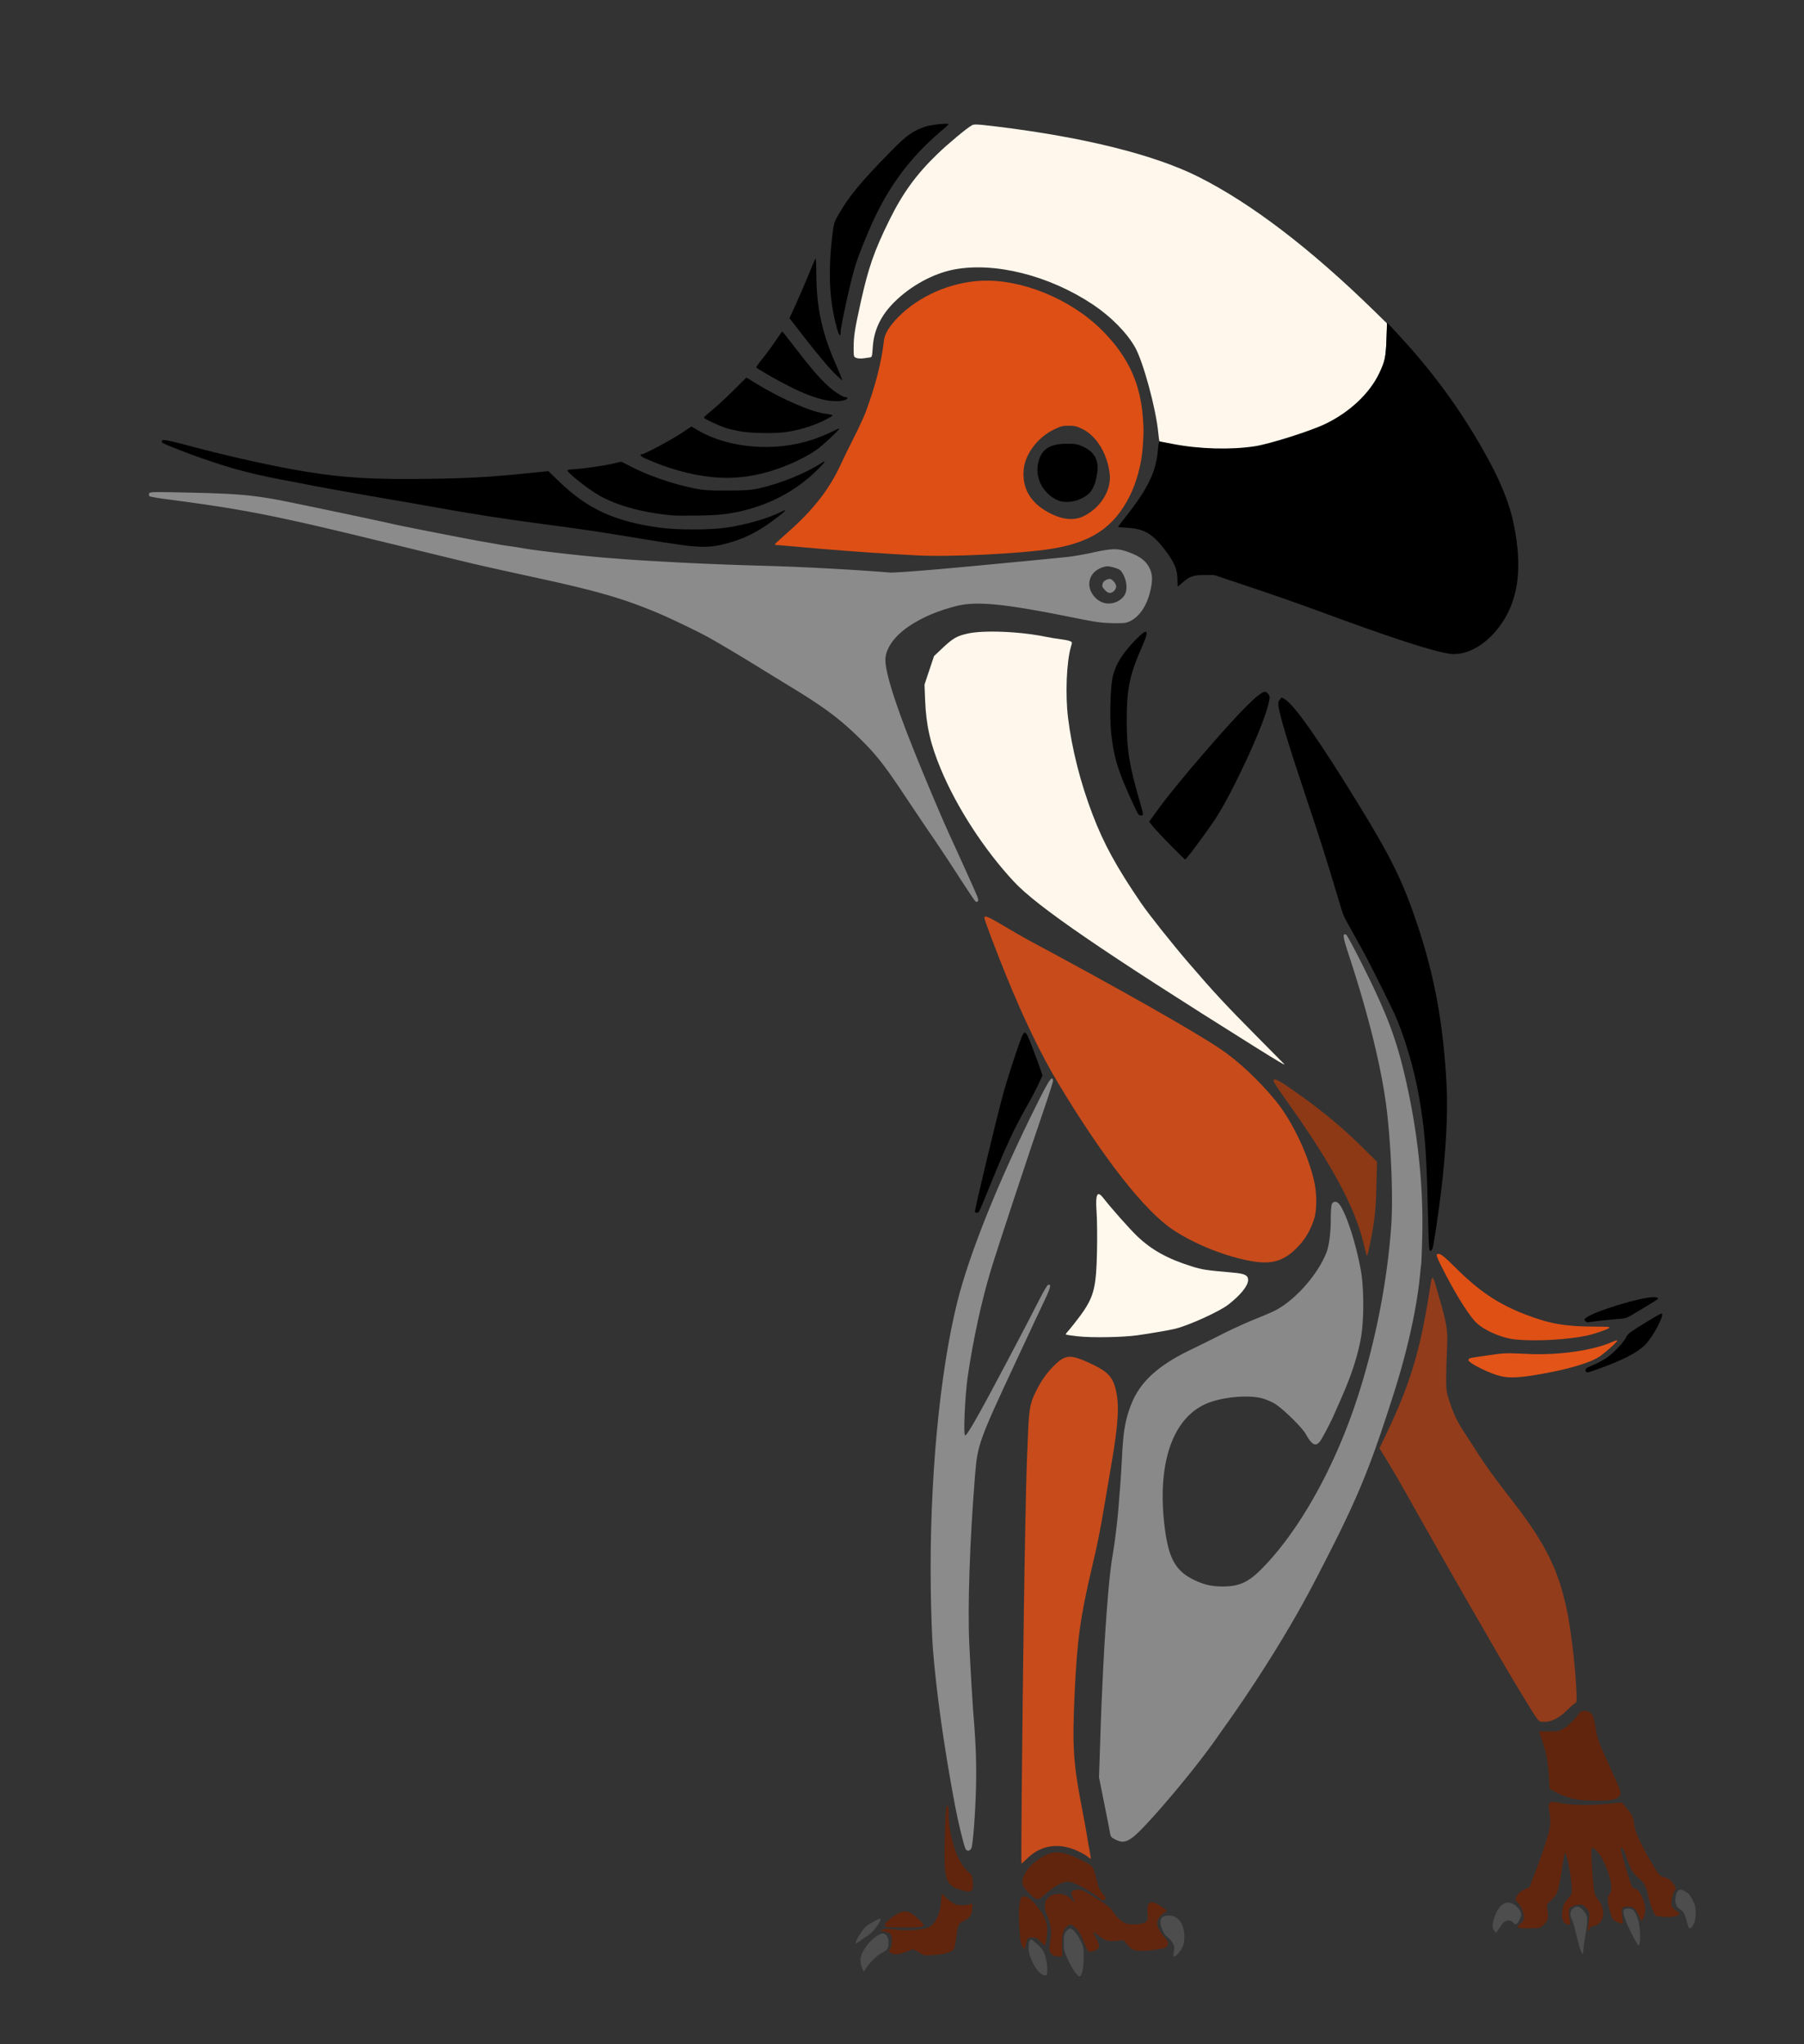<svg xmlns="http://www.w3.org/2000/svg" xml:space="preserve" width="1807" height="2048"><rect width="100%" height="100%" fill="#333333" stroke="none"/><path d="M1069 444.527c-16.738-.047-25.04 4.926-28.586 17.123-4.534 15.598 3.326 32.188 18.645 39.354 10.62 4.968 28.954-.58 34.83-10.54 2.553-4.326 4.108-9.365 5.136-16.64 1.81-12.806-2.655-21.097-14.21-26.383-5.527-2.528-7.499-2.89-15.815-2.914" style="fill:#000"/><path d="M1032.895 1943c-1.835 0-3.073 5.524-2.454 10.941.766 6.704 5.834 17.26 10.43 21.723 1.914 1.858 4.476 3.336 5.783 3.336 2.218 0 2.346-.352 2.346-6.394 0-3.584-.886-9.261-2.014-12.913-1.695-5.488-2.89-7.32-7.58-11.605-3.062-2.799-5.992-5.088-6.511-5.088m-148.965-6c-2.91 0-10.168 5.224-14.246 10.254-7.646 9.428-9.48 16.522-6.23 24.088l1.65 3.84 3.873-5.409c4.1-5.725 10.406-11.389 15.744-14.136 4.094-2.108 5.279-4.368 5.279-10.07 0-5.07-2.478-8.567-6.07-8.567m188.03-4.877a2 2 0 0 0-.505.035c-.958.188-2.691 1.612-3.85 3.166-1.75 2.348-2.098 4.204-2.06 11 .04 7.47.405 8.936 4.213 16.984 2.292 4.846 5.572 10.583 7.289 12.75 1.717 2.168 3.556 3.942 4.088 3.942 2.476 0 4.252-7.65 4.308-18.551.054-10.611-.076-11.312-3.298-17.664-3.543-6.98-7.556-11.54-10.184-11.662zM881.373 1922c-.345 0-3.832 1.778-7.75 3.95-5.902 3.27-7.837 5.028-11.287 10.25-2.29 3.465-4.46 7.312-4.818 8.55-.854 2.942-.067 2.838 4.337-.57 2.005-1.551 5.383-3.87 7.508-5.153 5.64-3.403 15.249-17.027 12.01-17.027m290.027-3c-6.011 0-8.181 1.32-8.957 5.453-.812 4.332 3.199 13.611 6.946 16.066 2.91 1.908 6.671 7.507 6.847 10.196.064.982-.208 3.473-.605 5.535-.975 5.066 1.194 5.023 5.256-.105 4.117-5.198 5.28-8.538 5.453-15.645.296-12.188-6.174-21.5-14.94-21.5" style="fill:#4d4d4d;fill-opacity:1"/><path d="M906.697 1914.947c-3.09-.04-6.29 1.296-10.293 3.91-7.27 4.75-10.856 8.525-10.062 10.592.509 1.326 3.355 1.551 19.627 1.551 22.317 0 22.694-.245 13.588-8.857-5.09-4.814-8.886-7.144-12.86-7.196" style="fill:#61250d;fill-opacity:1"/><path d="M1630.826 1911.959c-2.113-.021-4.08.54-4.523 1.695-1.08 2.812 1.471 10.327 7.838 23.096 3.359 6.738 6.48 12.25 6.937 12.25 1.51 0 2.191-7.07 1.5-15.586-.67-8.25-3.188-16.045-6.355-19.664-1.024-1.17-3.284-1.77-5.397-1.791m-51.31-1.873c-1.392.065-2.762.736-4.12 2.012-2.778 2.61-3.106 6.627-.89 10.912.828 1.6 2.197 5.967 3.045 9.7.847 3.735 2.703 10.943 4.125 16.019 2.555 9.124 4.316 11.15 4.326 4.962 0-1.755.901-8.591 1.998-15.191 2.76-16.607 2.657-18.48-1.293-23.672-2.49-3.273-4.871-4.85-7.191-4.742m-69.571-4.014c-5.021.357-9.492 4.937-12.488 13.223-2.887 7.985-3.069 11.386-.785 14.646l1.67 2.385 1.892-2.412c1.04-1.327 2.889-3.989 4.11-5.914 2.854-4.5 8.287-5.386 11.549-1.885 1.954 2.098 2.18 2.13 3.935.541 1.024-.926 2.443-3.444 3.153-5.595 1.15-3.484 1.079-4.274-.649-7.233-1.067-1.827-3.444-4.335-5.283-5.574-2.423-1.633-4.821-2.344-7.104-2.182" style="fill:#4d4d4d;fill-opacity:1"/><path d="M1025.691 1899.72c-.839-.01-1.585.213-2.222.678-2.414 1.765-3.387 14.25-2.393 30.637.831 13.694 1.274 16.03 3.77 19.846 1.551 2.373 1.56 2.365 2.664-2.535 1.527-6.78 2.04-7.346 6.666-7.346 3.401 0 4.706.647 8.058 4 2.2 2.2 4.119 4 4.264 4 .9 0 2.502-9.948 2.502-15.547 0-7.33-2.208-12.902-8.475-21.393-5.817-7.882-11.198-12.294-14.834-12.34m-82.4-2.655-.605 7.845c-1 12.968-6.025 23.048-13.002 26.078-5.827 2.53-22.193 3.523-33.338 2.022-7.014-.944-9.467-.93-11.846.066l-3 1.258 4.287.654c2.358.36 5.03 1.398 5.938 2.307 2.235 2.235 2.235 11.59 0 15.001-1.42 2.168-1.452 2.685-.227 3.702 2.971 2.465 8.82 2.315 15.258-.395 3.401-1.432 6.857-2.603 7.68-2.603s3.647 1.39 6.279 3.091c4.674 3.021 4.993 3.081 13.785 2.534 11.107-.692 19.032-2.937 20.871-5.915.75-1.215 1.875-6.579 2.498-11.917 1.4-11.985 2.35-14.137 7.192-16.32 6.114-2.758 8.208-5.66 8.744-12.126.435-5.25.33-5.61-1.418-4.887-3.564 1.475-11.158 1.77-14.778.575-1.992-.658-6.03-3.394-8.97-6.082z" style="fill:#61250d;fill-opacity:1"/><path d="M1080.465 1893.115c-.49 0-.997.032-1.567.074-5.977.442-6.944 2.477-4.029 8.479l2.309 4.75-4.395-4.051c-5.057-4.662-10.521-6.053-16.957-4.32-8.95 2.41-11.643 9.856-7.28 20.119 4.05 9.522 5.081 16.553 3.651 24.892-1.686 9.835-1.524 11.705 1.258 14.487 1.789 1.788 3.54 2.455 6.457 2.455h4.004l-.148-10.25c-.168-11.582 1.12-16.731 4.939-19.735 3.428-2.696 4.33-2.568 8.668 1.235 2.778 2.435 4.792 5.881 8.033 13.75 4.15 10.072 4.44 10.486 7.135 10.183 4.715-.53 8.457-2.984 8.457-5.549 0-1.273-1.342-4.749-2.982-7.724s-2.99-5.803-3-6.281c-.01-.48 1.99.775 4.443 2.785 6.778 5.554 10.062 6.593 18.58 5.879l7.326-.614 4.13 4.76c3.297 3.802 5.022 4.929 8.565 5.598 5.188.98 22.056-.494 27.625-2.412 5.38-1.854 5.687-5.364.928-10.631-4.242-4.696-7.615-11.031-7.615-14.307 0-3.219 3.94-8.883 7.307-10.502 1.502-.723 2.51-1.67 2.24-2.107s-2.951-2.491-5.96-4.563c-9.716-6.692-14.203-4.56-13.144 6.246.36 3.675.185 7.064-.425 8.205-1.917 3.58-13.28 5.199-21.153 3.012-3.925-1.09-9.41-6.181-13.963-12.959-2.013-2.997-5.733-6.023-12.629-10.277-14.967-9.233-17.385-10.644-20.808-10.627" style="fill:#62260e;fill-opacity:1"/><path d="M1683.19 1893.066c-1.689-.01-2.779 1.1-3.74 3.403-2.765 6.616-1.257 13.823 3.376 16.133 3.009 1.5 5.659 6.595 7.14 13.734 1.442 6.944 3.471 7.306 6.518 1.164 2.631-5.303 2.748-16.533.223-21.5-3.84-7.554-4.85-8.886-8.273-10.906-2.256-1.33-3.932-2.02-5.245-2.028" style="fill:#4d4d4d;fill-opacity:1"/><path d="M1058.488 1855.656c-3.742.02-7.102.913-10.539 2.621-9.386 4.665-16.562 10.713-20.406 17.2-5.812 9.807-4.84 13.683 5.957 23.726 5.272 4.904 6.675 4.7 14.174-2.068 8.072-7.286 16.74-12.135 21.687-12.135 5.907 0 20.207 7.536 32.524 17.14 2.852 2.224 3.516 2.288 5.015.481.898-1.082.389-2.283-2.359-5.572-1.927-2.307-3.953-5.849-4.5-7.871s-1.9-7.048-3.008-11.166c-2.295-8.537-2.862-9.116-14.533-14.842-10.477-5.141-17.775-7.545-24.012-7.514m-109.373-46.396c-1.666-.032-2.165 6.31-2.77 32.836-.95 41.707.563 46.433 16.417 51.308 10.342 3.181 12.588 1.587 11.619-8.244-.595-6.028-.99-6.938-4.166-9.603-5.179-4.345-10.903-13.841-13.723-22.768-4.198-13.289-6.652-27.097-6.306-35.46.207-5.028-.072-7.76-.817-8.02a.8.8 0 0 0-.254-.05z" style="fill:#61250d;fill-opacity:1"/><path d="M1555.272 1805.178c-1.605-.034-2.212.335-2.957 1.08-1.442 1.441-1.478 2.441-.327 9.17.71 4.153 1.055 10.144.766 13.312-.554 6.07-7.705 28.281-15.86 49.26l-4.857 12.5-5.27 2.5c-3.745 1.777-5.83 3.552-7.216 6.14l-1.95 3.641 3.172 3.613c3.916 4.46 6.698 13.235 5.334 16.823-.523 1.376-2.224 3.456-3.779 4.623-4.346 3.26-1.672 4.278 10.37 3.943 10.086-.28 10.233-.32 13.702-3.685 4.156-4.031 4.847-6.66 3.758-14.307l-.812-5.707 4.869-4.793c5.854-5.761 6.806-8.605 10.258-30.685 1.366-8.743 2.708-16.121 2.982-16.395 1.613-1.613 6.677 24.264 6.912 35.32.127 5.95-.035 6.383-3.986 10.67-3.452 3.745-4.303 5.533-5.262 11.037-1.577 9.059.794 14.639 6.262 14.73 1.647.029 1.784-.434 1.105-3.718-.426-2.063-.823-5.767-.88-8.232-.098-4.17.138-4.602 3.394-6.202 1.925-.946 5.141-1.741 7.147-1.767 2.98-.04 4.237.624 6.88 3.635 3.176 3.617 3.225 3.819 2.694 11.25-.298 4.161-.855 8.353-1.239 9.316-.383.962-.25 1.75.295 1.75s1.218-.87 1.496-1.934c.332-1.268 1.738-2.165 4.084-2.605 10.577-1.984 12.784-16.35 4.135-26.904-2.979-3.636-3.438-5.056-4.385-13.559-.581-5.224-1.363-15.91-1.736-23.748-.764-16.042-.423-16.741 5.194-10.61 9.69 10.581 18.107 38.068 12.962 42.338-.81.673-1.73 2.64-2.045 4.372-.642 3.548 2.71 17.768 5.02 21.294 1.377 2.102 8.91 5.277 9.98 4.208.258-.258.02-3.264-.53-6.68-1.35-8.383-.361-10.172 5.628-10.172 5.423 0 8.089 2.248 10.969 9.25 1.073 2.609 2.311 4.746 2.752 4.746 1.379.01 3.699-6.756 3.699-10.783 0-8.437-6.312-21.213-10.48-21.213-.701 0-1.774-.602-2.385-1.338-1.933-2.329-12.6-38.53-11.637-39.492 1.216-1.216 3.554 2.645 5.518 9.111 3.243 10.677 6.364 16.077 12.066 20.885 6.169 5.202 8.28 9.11 9.844 18.225 1.146 6.676 5.849 18.733 7.771 19.922.52.32 4.49.8 8.825 1.064 7.779.475 14.478-1.004 14.478-3.197 0-.507-1.586-1.993-3.525-3.301-1.94-1.308-3.812-3.487-4.162-4.842-.854-3.302 1.235-12.88 3.308-15.17 1.562-1.726 1.502-2.083-.976-5.828-3.026-4.572-5.769-6.555-10.403-7.521-3.59-.75-5.681-3.399-13.435-17.018-10.514-18.467-15.5-29.729-16.076-36.316-.582-6.647-2.291-10.02-8.903-17.57l-3.402-3.885-11.463 1.162c-18.64 1.89-37.023 1.746-48.748-.383-4.737-.86-7.339-1.297-8.943-1.33" style="fill:#62260e;fill-opacity:1"/><path d="M1586.902 1713.895c-2.234.088-4.286 1.04-5.459 2.83-3.272 4.994-10.6 12.176-15.299 14.992-4.253 2.548-5.486 2.783-14.644 2.783h-10l3.695 10.703c3.834 11.103 5.226 19.1 6.358 36.559l.664 10.261 6.574 3.676c3.675 2.055 10.57 4.666 15.64 5.922 7.207 1.785 12.046 2.259 23.569 2.307 16.194.067 20.996-.837 23.875-4.496 2.538-3.227 2.562-3.149-9.371-29.432-11.898-26.205-12.066-26.676-14.516-40.435-1.647-9.254-2.39-11.433-4.535-13.315-1.9-1.668-4.317-2.444-6.55-2.355" style="fill:#61250d;fill-opacity:1"/><path d="M1072.047 1359.223c-5.841-.112-10.206 2.843-16.611 9.23-7.583 7.56-13.447 16.182-18.993 27.924-4.861 10.293-5.847 16.585-6.912 44.123-.319 8.25-.793 20.175-1.054 26.5-.67 16.23-2.306 99.54-2.954 150.5-.3 23.65-.76 58.3-1.023 77s-.763 65.162-1.111 103.25c-.349 38.088-.444 69.25-.211 69.25.232 0 3.019-2.513 6.191-5.586 13.724-13.292 31.815-15.733 50.631-6.83 4.125 1.952 8.51 4.495 9.746 5.652 1.235 1.158 2.454 1.898 2.707 1.645s-.148-3.367-.89-6.92c-.743-3.553-1.88-10.061-2.528-14.461-.647-4.4-2.935-17-5.082-28-8.868-45.428-10.016-62.846-7.594-115 2.545-54.771 5.666-77.481 17.594-128 5.347-22.644 7.898-35.347 12.057-60 2.226-13.2 5.59-33 7.472-44 6.898-40.292 7.88-59.01 3.895-74.312-3.311-12.717-8.577-17.78-27.365-26.311-7.986-3.626-13.422-5.568-17.965-5.654" style="fill:#c84b1b;fill-opacity:1"/><path d="M1619.762 1342.8c-.673-.04-2.691.605-5.057 1.651-19.035 8.419-53.1 13.318-83.205 11.969-24.444-1.096-23.905-1.114-42 1.51-19.381 2.81-18.5 2.575-18.5 4.896 0 2.29 16.575 10.958 28.066 14.678 9.816 3.177 19.32 3.183 38.584.022 30.736-5.044 54.342-11.798 64.33-18.403 5.844-3.863 18.02-14.799 18.02-16.183 0-.086-.083-.13-.238-.139z" style="fill:#e35418;fill-opacity:1"/><path d="M1664.54 1315.897c-1.337-.01-7.337 3.492-24.54 14.21-7.619 4.747-9.882 6.716-11.43 9.944-2.575 5.373-13.743 16.85-20.57 21.139-3.025 1.9-8.557 4.736-12.295 6.302-7.29 3.054-8.19 3.8-7.324 6.057.75 1.957 1.209 1.893 10.789-1.49 25.021-8.836 40.645-16.75 48.43-24.53 7.63-7.626 18.587-27.641 17.232-31.476-.035-.1-.129-.155-.293-.156m-7.919-16.457c-12.666-.02-59.07 13.9-68.083 20.833-1.692 1.302-1.773 1.737-.59 3.163.9 1.083 2.265 1.472 3.963 1.127 3.68-.748 18.038-2.33 28.488-3.137 8.587-.664 9.22-.887 18-6.34 5.006-3.109 12.14-7.417 15.852-9.576 3.713-2.16 6.75-4.233 6.75-4.61 0-.376-1.043-.945-2.318-1.265-.524-.132-1.219-.194-2.063-.195" style="fill:#000"/><path d="M1434.902 1280.113c-1.078-.02-1.75 5.143-3.273 14.895-9.076 58.144-19.452 92.333-42.85 141.174l-7.033 14.68 8.195 13.32c4.508 7.325 12.709 21.418 18.225 31.318 15.066 27.04 55.247 97.69 71.658 126 7.971 13.75 16.946 29.275 19.945 34.5 11.2 19.511 35.439 59.667 38.784 64.25 3.358 4.601 3.628 4.75 8.607 4.75 7.02 0 14.699-3.965 22.272-11.5 3.316-3.3 6.935-6.461 8.04-7.025 1.799-.918 1.982-1.867 1.737-9-.724-21.08-4.523-56.316-8.299-76.975-6.893-37.72-17.454-62.957-39.76-95-5.965-8.57-7.68-10.848-27.851-37.027-7.216-9.365-16.69-22.64-21.051-29.5-4.362-6.86-10.748-16.748-14.191-21.973-8.206-12.45-11.406-18.91-15.766-31.828-3.343-9.906-3.608-11.568-3.68-23.172-.043-6.875.303-20.15.766-29.5.967-19.527.141-25.121-7.793-52.764-3.824-13.322-5.497-19.6-6.682-19.623" style="fill:#923c1b;fill-opacity:1"/><path d="M1440.36 1256.164c-2.33.093-1.437 2.722 3.257 12.105 12.323 24.63 25.552 46.364 33.684 55.338 7.787 8.594 26.682 17.016 41.199 18.364 20.713 1.922 52.163.138 71.5-4.057 6.925-1.502 19.492-5.816 21.606-7.416 1.672-1.266.075-1.438-13.606-1.467-29.684-.062-45.114-2.68-68.812-11.672-28.46-10.797-47.984-23.929-72.956-49.072-7.767-7.821-12.193-11.53-14.25-11.941-.648-.13-1.191-.2-1.623-.182" style="fill:#df5015;fill-opacity:1"/><path d="M1276.86 1081.387c-.938 0-1.334.562-1.258 1.652.055.804 5.828 9.494 12.83 19.313 46.358 65.013 69.305 107.86 78.005 145.648.95 4.125 1.926 8.126 2.169 8.893.743 2.348 1.286.849 3.423-9.461 4.76-22.954 6.075-34.63 6.674-59.264l.592-24.33-16.399-16.182c-20.988-20.713-45.235-40.311-74.28-60.037-6.208-4.215-9.968-6.237-11.757-6.232" style="fill:#8d3915;fill-opacity:1"/><path d="M1053.752 1080.428c-1.66-.116-5.266 6.069-13.309 22.072-38.682 76.975-69.133 152.231-81.39 201.145-18.051 72.033-28.242 181.924-26.74 288.355.314 22.275 1.277 49.275 2.142 60 3.622 44.905 11.215 98.717 22.084 156.5 3.21 17.061 8.875 40.405 10.62 43.75 1.392 2.673 4.732 2.166 5.896-.894 1.624-4.274 3.864-33.833 4.568-60.296.577-21.683-.158-44.756-2.166-68.06-1.036-12.024-3.48-52.83-4.55-76-1.746-37.732.454-102.991 5.652-167.725 2.602-32.413 3.43-34.72 42.683-118.775 7.705-16.5 15.479-33.15 17.274-37s6.183-13.137 9.752-20.639c6.184-13 7.07-16.973 3.48-15.595-.8.306-4.276 6.11-7.727 12.896-8.813 17.334-18.115 35.175-34.324 65.838-27.282 51.61-38.877 72-40.945 72-1.977 0-.144-40.659 2.69-59.664 5.628-37.757 13.706-74.85 23.046-105.836 6.46-21.428 38.048-117.004 54.467-164.797 4.496-13.088 8.026-24.563 7.846-25.5-.215-1.115-.54-1.74-1.049-1.775" style="fill:#8b8b8b;fill-opacity:1"/><path d="M1026.488 1034.5c-1.671 0-3.1 3.376-9.562 22.582-4.179 12.42-9.464 29.295-11.744 37.5-6.539 23.527-29.293 118.429-28.647 119.475.824 1.333 3.046 1.17 4.176-.307.526-.687 6.053-13.85 12.283-29.25 14.325-35.41 22.838-53.776 34.19-73.77 4.953-8.723 10.81-19.766 13.015-24.54l4.012-8.682-1.6-5.004c-.88-2.752-4.425-12.429-7.879-21.504-5.178-13.607-6.623-16.5-8.244-16.5" style="fill:#000"/><path d="M1347.066 935.982c-2.406-.065-1.24 4.83 4.871 23.467 19.762 60.257 33.011 115.225 37.495 155.551 4.313 38.802 6.021 86.5 4.072 113.703-4.394 61.306-18.633 129.47-39.022 186.797-22.543 63.385-55.717 120.646-90.185 155.668-13.83 14.053-22.938 18.212-39.797 18.174-10.84-.025-18.44-1.76-28.264-6.46-18.968-9.072-26.022-22.04-29.853-54.882-7.685-65.877 10.034-111.98 47.617-123.894 16.1-5.105 37.664-6.513 50.08-3.272 3.62.945 9.22 3.28 12.443 5.191 8.292 4.915 27.642 23.816 31.547 30.817 6.107 10.946 9.862 12.764 14.278 6.908 2.412-3.199 10.602-18.942 14.435-27.75 1.077-2.475 3.557-8.1 5.51-12.5 11.303-25.46 17.295-43.578 20.865-63.088 3.154-17.234 3.168-49.59.03-67.256-4.746-26.707-14.298-56.48-21.259-66.256-2.689-3.777-6.584-3.941-7.955-.336-.536 1.411-.976 7.599-.976 13.75 0 15.083-1.694 27.942-4.623 35.17-9.018 22.257-31.64 47.536-51.541 57.596-3.117 1.575-12.343 5.53-20.502 8.787-8.16 3.258-22.71 9.911-32.334 14.785s-23.798 11.9-31.498 15.614c-32.898 15.862-50.81 32.423-59.59 55.09-5.572 14.386-7.654 26.005-8.893 49.644-.62 11.825-1.547 26.675-2.06 33a5980 5980 0 0 0-1.512 19c-1.154 14.946-3.572 34.803-5.967 49-2.79 16.545-4.899 39.36-7.947 86-1.05 16.078-3.417 66.526-3.986 85-.314 10.175-.831 25.925-1.149 35l-.576 16.5 5.021 25c2.763 13.75 5.393 27.214 5.842 29.92.746 4.491 1.201 5.124 5.223 7.25 6.841 3.616 10.825 3.134 17.88-2.17 12.813-9.631 61.463-67.145 83.26-98.428 2.136-3.065 6.13-8.722 8.875-12.572 33.58-47.084 66.038-99.342 88.723-142.848 43-82.463 54.672-110.075 79.965-189.152 14.247-44.543 23.645-86.967 26.912-121.5.338-3.575.81-7.85 1.049-9.5.24-1.65.716-14.475 1.057-28.5 1.233-50.713-4.708-105.54-17.284-159.5-9.164-39.324-18.717-64.26-43.61-113.828-7.688-15.305-14.627-28.078-15.423-28.383-.485-.186-.902-.297-1.246-.307z" style="fill:#898989;fill-opacity:1"/><path d="M987.057 918.182c-.773.039-1.057.516-1.057 1.341 0 1.89 11.694 32.93 21.465 56.977 18.27 44.964 35.441 80.413 53.287 110 45.055 74.697 85.718 126.508 114.209 145.522 21.905 14.617 53.654 27.218 79.539 31.566 19.55 3.284 31.538-.348 44.51-13.482 7.95-8.051 13.025-16.41 17.06-28.106 2.94-8.519 3.204-24.702.606-37-5.766-27.293-22.101-61.798-39.031-82.445-16.751-20.428-37.445-39.78-55.48-51.881-27.074-18.165-100.69-59.913-191.665-108.692-4.4-2.359-15.437-8.719-24.525-14.134-11.78-7.02-16.944-9.767-18.918-9.666" style="fill:#c84b1b;fill-opacity:1"/><path d="m1283.707 698.645-1.85 2.283c-1.406 1.737-1.71 3.273-1.273 6.427 1.404 10.138 9.81 38.006 26.434 87.645 15.327 45.766 22.854 69.49 34.115 107.5 3.689 12.453 4.86 15.604 7.558 20.342 1.459 2.561 5.623 10.058 9.254 16.658 3.632 6.6 7.844 14.25 9.36 17 4.367 7.926 26.966 53.33 30.113 60.5 9.81 22.35 19.31 54.803 24.049 82.154 5.638 32.544 7.305 53.377 8.629 107.846.797 32.807 1.162 42.16 1.76 45.25.32 1.659 2.251.6 3.132-1.717 1.005-2.642 5.996-35.962 8.469-56.533 5.023-41.782 6.982-79.834 5.524-107.342-3.204-60.421-11.902-108.31-28.99-159.588-14.642-43.936-26.4-67.932-60.303-123.07-38.673-62.894-63.279-97.937-72.586-103.373zm-16.58-5.645c-5.422 0-23.94 18.453-58.205 58-22.054 25.454-39.159 46.351-48.674 59.465l-9.254 12.752 4.203 5.14c2.311 2.828 10.278 11.33 17.705 18.893 7.428 7.563 13.827 13.75 14.22 13.75 1.187 0 21.02-26.633 30.185-40.533 16.86-25.576 47.257-91.028 52.912-113.934 1.96-7.94 1.984-8.575.408-10.98-.92-1.404-2.495-2.553-3.5-2.553m-119.549-60.084c-1.47-.024-4.625 2.462-9.492 7.428-13.842 14.123-20.822 25.388-23.646 38.156-2.175 9.829-3.004 40.17-1.505 55.037 1.936 19.187 4.778 30.766 11.983 48.8 4.075 10.202 13.965 31.81 15.293 33.413.569.688 1.88 1.25 2.912 1.25 2.461 0 2.402-.653-1.183-13-10.746-37.006-13.321-52.825-13.344-82-.026-31.914 2.992-46.372 15.607-74.76 4.241-9.544 5.39-14.291 3.375-14.324" style="fill:#000"/><path d="M155.053 493.05c-4.597.14-5.349.558-5.657 1.36-.363.949-.248 2.139.258 2.645s7.879 1.833 16.383 2.949c79.586 10.443 108.19 16.089 220.963 43.615a66922 66922 0 0 0 75.045 18.266c16.827 4.088 32.024 7.504 78.455 17.638 58.045 12.67 83.634 20.098 116.813 33.915 13.986 5.824 42.064 19.31 53.187 25.546 11.502 6.45 31.511 18.348 48.22 28.676 10.329 6.384 24.855 15.294 32.28 19.8 32.986 20.025 48.623 31.524 67.201 49.423 18.41 17.735 26.487 27.828 47.319 59.117 10.07 15.125 22.933 34.22 28.585 42.436 5.653 8.214 17.124 25.54 25.493 38.5s15.979 24.396 16.91 25.414c1.241 1.357 1.987 1.553 2.803.738s.675-2.24-.526-5.35c-1.248-3.231-16.314-36.687-25.777-57.238-12.779-27.752-37.127-86.317-47.809-115-12.32-33.083-18.38-54.47-18.332-64.691.05-10.526 8.69-23.116 22.303-32.502 13.397-9.238 28.597-15.892 47.826-20.934 20.71-5.43 47.917-2.833 117.504 11.215 23.33 4.71 28.767 5.48 40 5.672 11.851.202 13.417.016 17.705-2.108 9.544-4.725 16.783-15.795 20.174-30.85 2.26-10.032 2.059-15.833-.756-21.802-3.708-7.863-10.367-12.744-23.355-17.12-9.437-3.178-15.305-2.924-35.438 1.53-7.332 1.622-17.83 3.42-23.33 3.998-10.253 1.076-38.066 3.816-47 4.63-2.75.25-11.975 1.131-20.5 1.958-62.11 6.023-105.284 9.551-111 9.07-31.44-2.645-85.155-5.603-119-6.55-43.452-1.217-76.35-2.569-111-4.559-25.806-1.482-27.84-1.618-52-3.498-25.425-1.978-73.992-7.558-86.5-9.938-2.75-.523-8.375-1.409-12.5-1.968-4.125-.56-8.615-1.244-9.979-1.522-1.363-.277-9.013-1.626-17-2.998-13.92-2.39-80.989-15.555-89.447-17.556-13.14-3.11-104.358-22.27-116.074-24.381-27.57-4.967-43.465-6.192-93.72-7.221-15.689-.321-24.13-.462-28.727-.324m954.19 74.28c1.485-.005 3.12.344 5.884 1.045 3.353.85 6.732 2.352 7.508 3.336 6.132 7.774 7.555 19.729 3.05 25.635-1.414 1.854-4.268 4.177-6.34 5.16-8.172 3.878-16.456 2.361-22.542-4.129-10.016-10.681-6.362-25.373 7.45-29.961 2.167-.72 3.504-1.08 4.99-1.086m2.349 12.67c-2.83 0-6.424 2.245-6.994 4.371-.842 3.138-.818 3.214 1.992 6.553 1.573 1.869 3.535 3.076 5 3.076 3.148 0 6.41-3.33 6.41-6.545 0-2.781-4.018-7.455-6.408-7.455" style="fill:#8b8b8b;fill-opacity:1"/><path d="M825.77 462.271c-.356.005-1.187.43-2.52 1.305-15.952 10.479-41.388 20.84-62.855 25.606-8.472 1.88-13.058 2.205-31.895 2.257-19.16.053-23.468-.235-33.363-2.24-21.69-4.393-45.297-12.562-63.715-22.045l-9.076-4.672-8.924 2.122c-8.544 2.032-31.162 5.177-40.236 5.595-2.373.11-4.51.518-4.75.906-1.087 1.76 20.948 19.217 32.195 25.506 18.321 10.246 43.705 17.085 73.369 19.768 2.475.224 13.95.268 25.5.1 15.97-.233 23.965-.825 33.375-2.473 32.823-5.748 61.579-19.941 83.875-41.399 6.86-6.601 10.085-10.35 9.02-10.336" style="fill:#000"/><path d="M164.479 440.863c-2.568-.111-2.847.738-2.215 2.383.291.76 12.242 5.725 26.556 11.035 34.129 12.66 59.223 19.781 90.68 25.733 9.35 1.769 26 4.97 37 7.113s35.975 6.616 55.5 9.94 46.75 8.067 60.5 10.54c40.887 7.357 70.755 12.023 111.5 17.418 42.036 5.567 56.808 7.774 97.408 14.555 14.8 2.472 33.25 5.336 41 6.363 18.314 2.428 28.093 2.456 38.682.114 17.786-3.934 31.66-9.79 45.91-19.381 8.838-5.948 20.154-14.856 19.59-15.42-.218-.218-2.127.481-4.242 1.553-12.897 6.53-35.229 12.932-55.348 15.867-15.745 2.297-49.054 2.278-66-.037-44.986-6.147-72.227-18.576-100.564-45.885l-11.15-10.748-19.893 1.996c-40.943 4.107-59.606 5.16-101.098 5.703-55.371.725-83.345-.926-121.795-7.185-31.988-5.208-75.635-14.878-117.834-26.108-13.8-3.672-20.886-5.405-24.187-5.549m528.179-13.593-11.08 7.283C671.445 441.215 645.521 455 643.125 455c-2.966 0-1.574 2.154 2.602 4.025 22.785 10.213 45.486 16.623 66.845 18.873 16.902 1.781 32.955.69 50.157-3.41 18.975-4.523 41.26-14.16 55.232-23.883 5.935-4.13 23.425-20.553 22.682-21.296l-.006-.004c-.269-.145-3.962 1.475-8.28 3.636-4.368 2.187-12.649 5.544-18.4 7.46-38.006 12.657-84.445 8.789-115.379-9.61z" style="fill:#000"/><path d="m747.648 378.236-13.23 13.131c-7.276 7.223-16.842 16.058-21.258 19.633-4.415 3.575-8.057 6.853-8.094 7.285-.098 1.18 15.518 8.511 22.934 10.766 3.575 1.087 10.55 2.6 15.5 3.365 11.047 1.706 32.665 1.958 43.133.502 12.819-1.783 26.256-5.733 37.117-10.91 5.638-2.687 10.25-5.3 10.25-5.805s-2.68-1.198-5.957-1.54c-14.393-1.505-44.35-14.412-70.469-30.364zM783.555 332c-.192 0-3.29 4.388-6.883 9.75-3.594 5.363-9.463 13.323-13.043 17.691s-6.323 8.244-6.096 8.612c.834 1.349 20.33 12.547 32.977 18.941 13.939 7.047 25.217 11.414 34.937 13.53 7.58 1.65 16.294 1.811 20.405.378 3.407-1.187 4.227-2.897 1.398-2.912-3.143-.017-12.12-5.902-19.23-12.61-8.499-8.016-17.078-18.105-32.428-38.13-6.43-8.387-11.846-15.25-12.037-15.25" style="fill:#000"/><path fill="none" d="M977.462 124.716c-1.957.012-2.954.258-3.776.698-4.973 2.662-23.446 18.017-34.685 28.832-21.133 20.334-34.98 39.429-48.39 66.728-15.057 30.65-20.777 47.11-28.497 82-5.977 27.016-7.037 33.87-7.037 45.465 0 8.985.03 9.096 2.75 10.147 1.571.606 4.679.766 7.25.373 2.475-.379 5.4-.79 6.5-.916 1.801-.207 2.063-1.215 2.635-10.149 1.106-17.286 8.129-31.945 21.763-45.422 16.503-16.31 38.888-28.504 59.608-32.469 40.754-7.797 95.403 5.963 139.008 35 18.282 12.175 34.48 28.652 42.574 43.301 8.08 14.625 20.667 61.034 22.924 84.518.467 4.866 1.085 9.083 1.373 9.37 1.729 1.73 26.551 6.128 41.004 7.267 21.877 1.723 51.159-.074 67.11-4.12 11.569-2.933 47.836-15.09 55.81-18.707 8.163-3.702 23.855-13.857 32.318-20.916 12.817-10.69 24.78-28.807 28.885-43.742 1.06-3.858 1.832-11.713 2.16-22l.51-16-12.842-12.556c-64.02-62.6-123.547-107.999-176.203-134.385-43.931-22.014-114.18-39.531-201.315-50.2-12.244-1.499-18.175-2.136-21.437-2.117" style="fill:#000;fill-opacity:0"/><path d="M977.462 124.716c-1.957.012-2.954.258-3.776.698-4.973 2.662-23.446 18.017-34.685 28.832-21.133 20.334-34.98 39.429-48.39 66.728-15.057 30.65-20.777 47.11-28.497 82-5.977 27.016-7.037 33.87-7.037 45.465 0 8.985.03 9.096 2.75 10.147 1.571.606 4.679.766 7.25.373 2.475-.379 5.4-.79 6.5-.916 1.801-.207 2.063-1.215 2.635-10.149 1.106-17.286 8.129-31.945 21.763-45.422 16.503-16.31 38.888-28.504 59.608-32.469 40.754-7.797 95.403 5.963 139.008 35 18.282 12.175 34.48 28.652 42.574 43.301 8.08 14.625 20.667 61.034 22.924 84.518.467 4.866 1.085 9.083 1.373 9.37 1.729 1.73 26.551 6.128 41.004 7.267 21.877 1.723 51.159-.074 67.11-4.12 11.569-2.933 47.836-15.09 55.81-18.707 8.163-3.702 23.855-13.857 32.318-20.916 12.817-10.69 24.78-28.807 28.885-43.742 1.06-3.858 1.832-11.713 2.16-22l.51-16-12.842-12.556c-64.02-62.6-123.547-107.999-176.203-134.385-43.931-22.014-114.18-39.531-201.315-50.2-12.244-1.499-18.175-2.136-21.437-2.117" style="fill:#fff7ec;fill-opacity:1"/><path d="m1389.442 323.103-.588 15.963c-.681 18.53-1.57 22.695-7.496 35.115-9.635 20.195-30.048 39.236-54.416 50.76-15.146 7.163-55.435 19.898-70 22.127-23.989 3.672-55.533 2.821-81.5-2.197-7.15-1.382-13.44-2.587-13.98-2.678s-1.288 3.722-1.66 8.473c-1.693 21.59-9.628 38.24-31.471 66.039-4.614 5.872-8.389 10.88-8.389 11.13v.012c.158.251 4.258.656 9.246.909 16.711.845 25.544 6.075 37.885 22.425 9.321 12.35 12.19 19.14 12.291 29.094.04 3.91.237 7.122.441 7.246v.004h.01c.209.001 2.101-1.554 4.206-3.455 7.388-6.675 11.248-8.05 22.416-7.984l10 .058 37.5 12.577c20.625 6.916 50.55 17.396 66.5 23.289 71.71 26.495 111.664 39.604 130.5 42.818 18.05 3.08 39.532-9.45 54.09-31.547 16.148-24.514 19.795-55.63 11.404-97.312-4.597-22.833-13.972-45.559-31.438-76.207-23.39-41.047-49.91-77.197-82.672-112.696z" style="fill:#000"/><path d="M982.607 281.281c-30.837 1.568-62.294 15.417-83.023 36.55-8.4 8.562-13.316 16.46-14.05 22.571-2.801 23.275-8.217 44.648-18.266 72.098-1.611 4.4-7.026 16.1-12.036 26s-10.688 21.493-12.619 25.762c-11.548 25.533-27.958 46.632-54.113 69.576-6.6 5.79-12.15 10.894-12.334 11.344s.516.818 1.553.818 11.537.889 23.334 1.977c27.65 2.549 68.332 5.628 92.447 6.996 10.45.592 21.25 1.21 24 1.373 32.039 1.886 105.073-1.617 135.5-6.5 40.412-6.486 62.899-21.623 78.6-52.909 6.736-13.422 11.765-31.939 12.898-47.484 1.15-15.792 1.18-18.132.379-29.869-2.445-35.794-14.969-62.732-41.418-89.084-31.256-31.141-80.66-51.263-120.852-49.219M1070.47 426.5c5.97 0 8.111.51 13.724 3.273 14.381 7.08 25.32 25.258 27.397 45.524 1.636 15.966-9.138 33.324-25.871 41.685-10.768 5.381-23.927 3.503-38.809-5.537-15.588-9.47-22.898-23.133-21.598-40.375 1.188-15.748 13.628-32.532 30.135-40.658 6.972-3.432 8.817-3.912 15.022-3.912m-26.82 60.559" style="fill:#de4f15;fill-opacity:1"/><path d="M816.955 258.754c-.35.41-3.679 8.171-7.396 17.246s-9.462 22.411-12.766 29.635l-6.008 13.133 17.358 22.343c9.546 12.289 21.31 26.351 26.14 31.25s8.994 8.696 9.254 8.436-2.403-6.958-5.918-14.885c-14.213-32.05-19.765-57.424-19.941-91.158-.048-9.21-.373-16.41-.723-16M947.16 123.938c-5.222.04-16.211 1.486-20.56 3.001-12.633 4.402-18.345 8.504-33.995 24.416-31.207 31.732-42.888 45.98-53.925 65.774-3.18 5.702-3.716 7.787-5.114 19.871-4.187 36.202-2.818 63.896 4.498 91.012 2.192 8.123 3.936 10.363 3.936 5.054 0-5.94 9.729-50.368 14.445-65.968 3.528-11.669 12.57-34.128 19.967-49.598 17.287-36.15 38.651-63.384 70.352-89.686 1.78-1.477 3.236-3.006 3.236-3.398 0-.349-1.1-.492-2.84-.479" style="fill:#000"/><path d="M984.83 632.924c-6.103.284-11.435.87-15.526 1.777-10.81 2.397-14.907 4.76-25.304 14.602l-8.422 7.97-4.766 14.272-4.765 14.272.603 15.5c.99 25.421 5.237 44.066 15.785 69.314 16.144 38.64 43.57 80.842 73.239 112.693 23.228 24.939 88.992 70.017 241.13 165.29 23.896 14.963 31.495 19.427 29.416 17.271-.229-.238-12.582-12.725-27.45-27.75-31.96-32.296-43.204-44.414-68.034-73.318-17.012-19.804-40.09-48.844-47.791-60.141-24.718-36.254-37.33-59.305-48.615-88.86-12.09-31.656-20.62-65.274-24.483-96.47-2.907-23.486-1.556-56.7 2.91-71.541 1.38-4.585 1.375-4.603-1.285-5.65-1.468-.578-5.818-1.428-9.668-1.887s-10.15-1.492-14-2.293c-19.426-4.043-44.666-5.903-62.974-5.05" style="fill:#fff7ec;fill-opacity:1"/><path d="M1100.462 1196.3c-2.384 0-2.927 5.848-2.035 18.379.507 7.122.685 24.649.395 38.949-.701 34.513-2.91 44.19-13.74 60.234-3.242 4.801-12.83 17.12-16.11 20.694-.973 1.06-1.554 2.141-1.291 2.404s5.546 1.056 11.74 1.764c13.869 1.583 45.077 1.054 59.842-1.016 13.453-1.886 33.041-5.28 38.336-6.645 14.161-3.649 44.04-17.295 52.771-24.103 12.363-9.638 19.813-18.906 19.813-24.647 0-4.702-3.345-6.366-14.836-7.378-28.15-2.48-30.724-2.871-41.912-6.364-23.853-7.446-39.87-16.332-54.344-30.146-7.47-7.129-25.686-27.652-33.771-38.047-2.09-2.687-3.694-4.08-4.858-4.078" style="fill:#fff8ed;fill-opacity:1"/></svg>